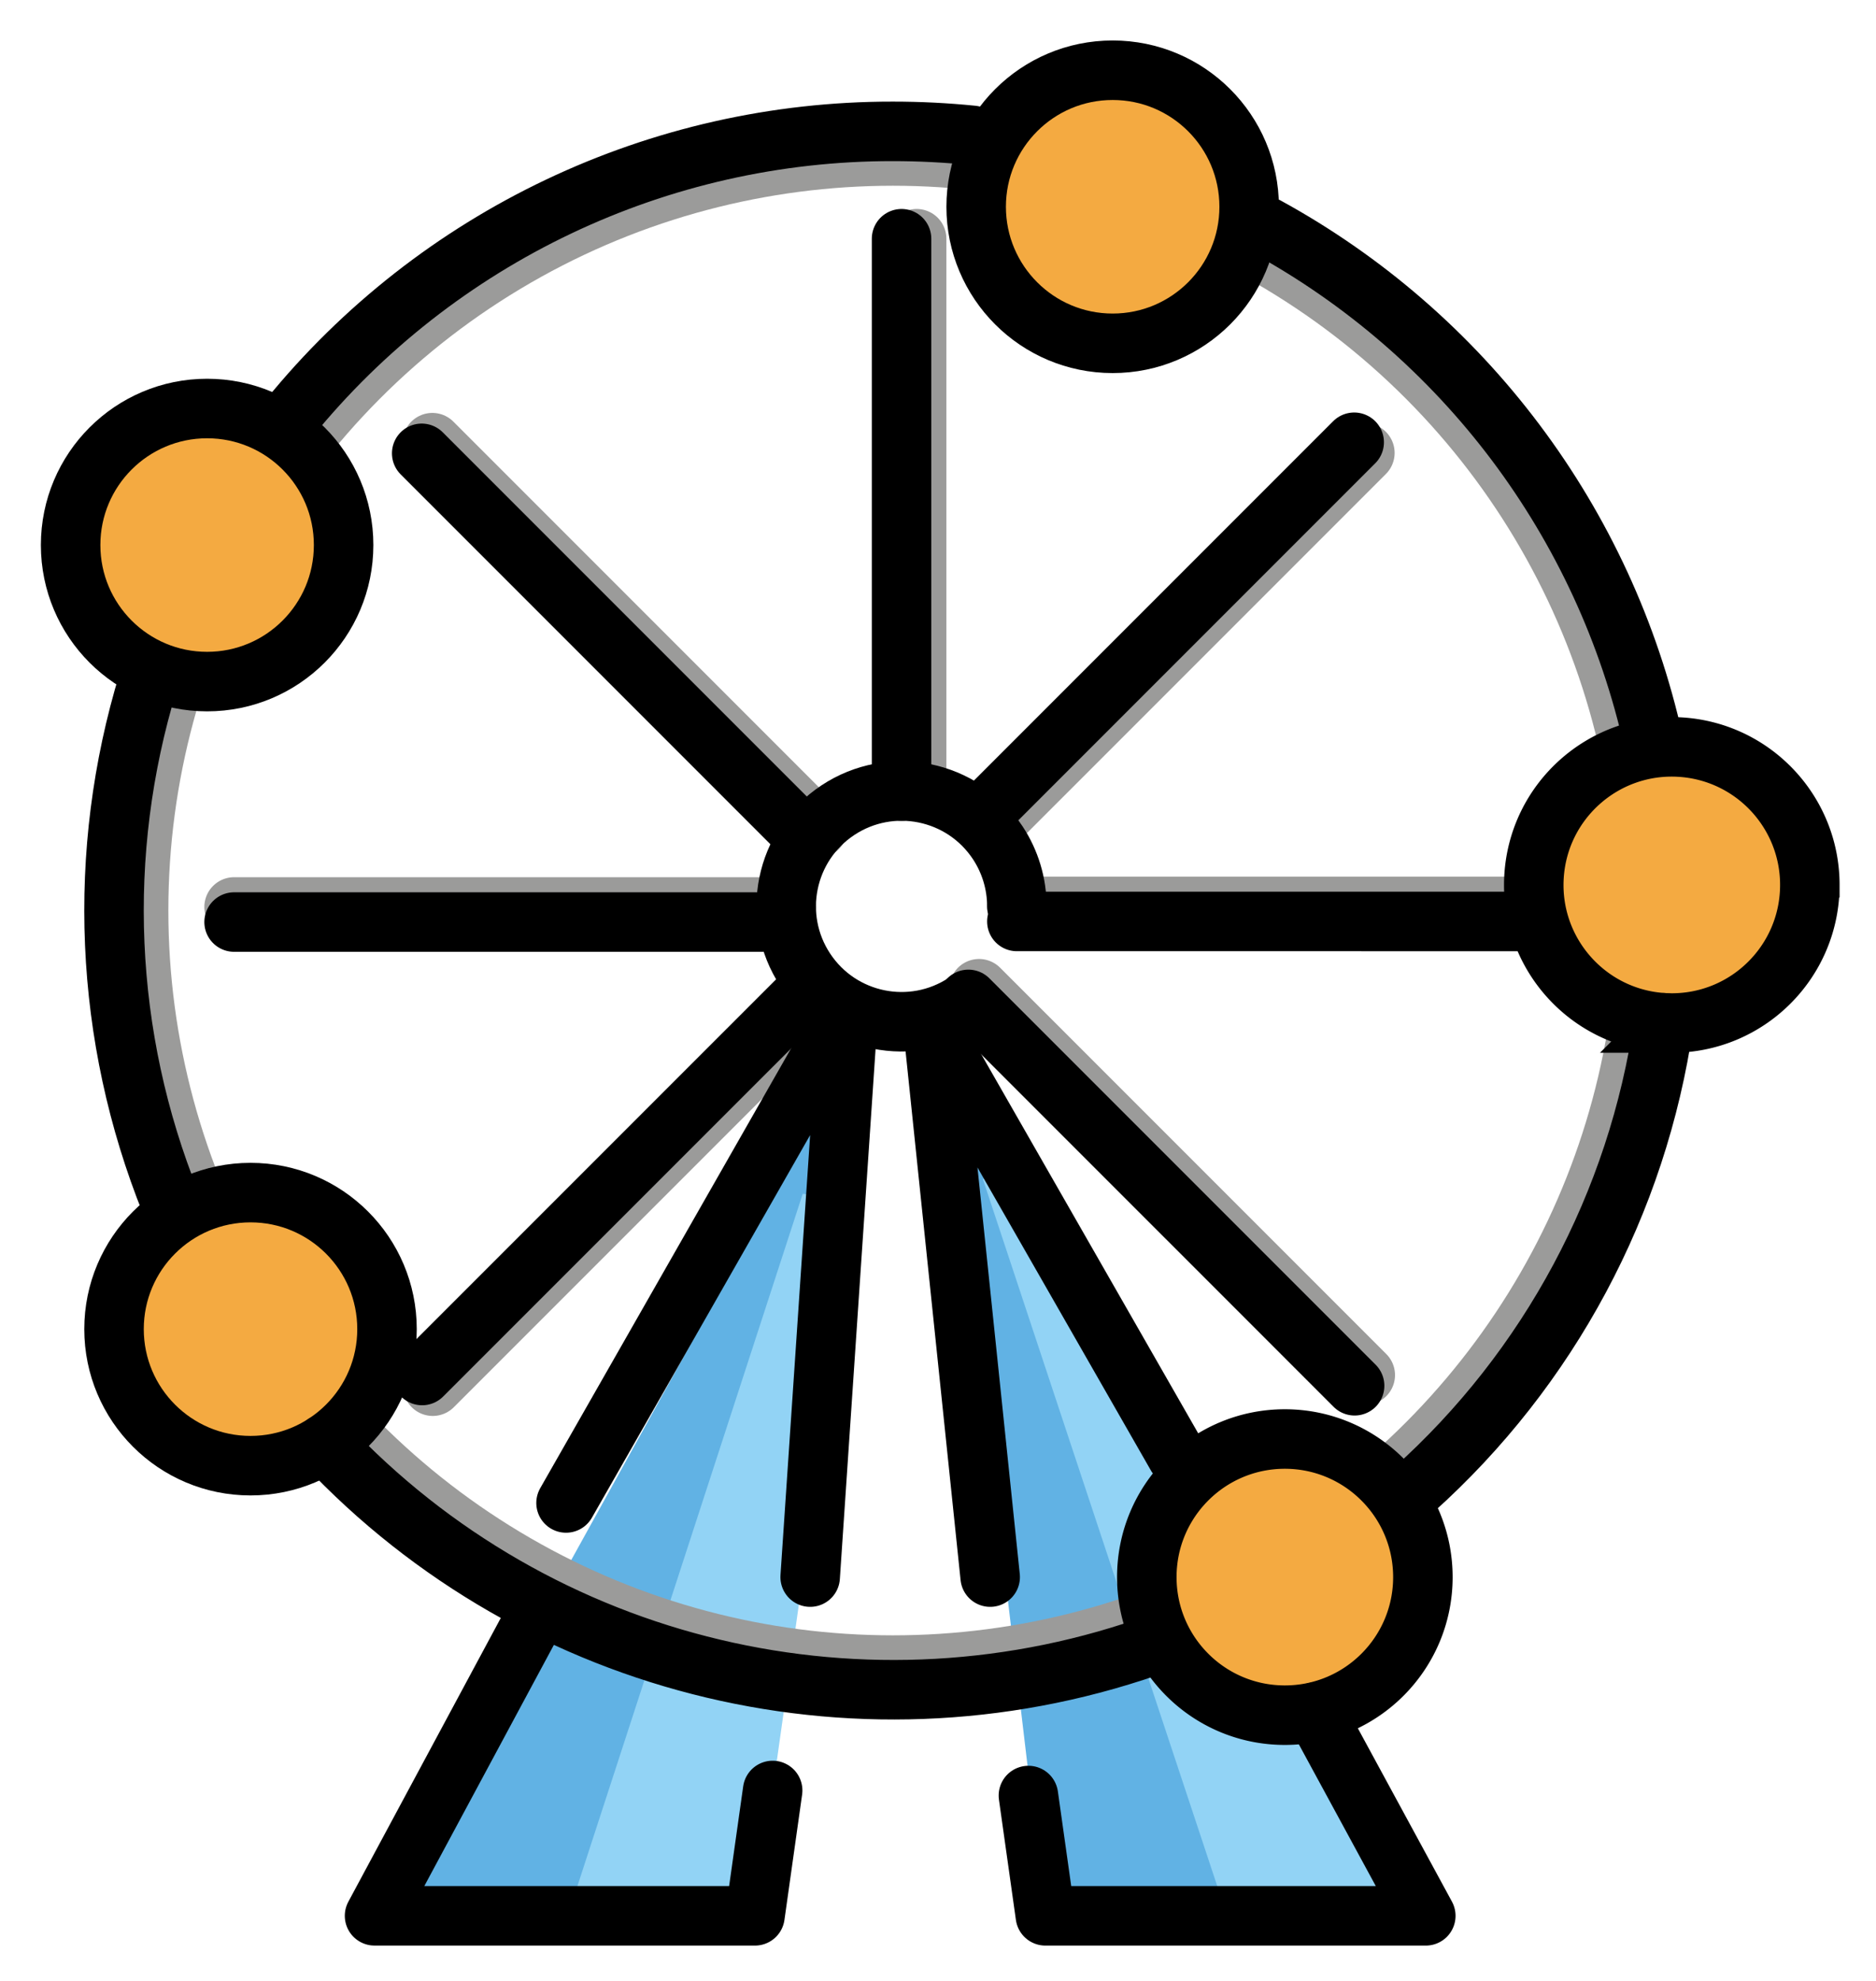 <svg xmlns="http://www.w3.org/2000/svg" role="img" viewBox="4.72 2.47 63.06 66.56"><title>1F3A1.svg</title><path fill="#61b2e4" d="M33.636 37.325L17.31 66.846h12.788l3.538-29.521zm2.75.281l16.261 29.24H39.859l-3.473-29.24z"/><path fill="#92d3f5" d="M46.53 55.464l-7.563-14.071-1.208.699 8.209 24.754h6.679l-5.442-10.127M31.703 42.584L24.001 66.24h6.182l3.304-23.424-1.784-.232z"/><path fill="none" stroke="#9b9b9a" stroke-linecap="round" stroke-linejoin="round" stroke-width="2" d="M38.327 29.961l12.272-12.272m-31.332 31.36L32.36 35.956m24.558-3.029H38.901m11.711 15.749L37.63 35.694m-6.481-2.748h-18.56m19.618-2.647L19.253 17.345m16.279 11.706V10.492"/><circle cx="34.734" cy="33.066" r="24.855" fill="none" stroke="#9b9b9a" stroke-miterlimit="10"/><circle cx="11.682" cy="20.785" r="4.588" fill="#f4aa41"/><circle cx="42.121" cy="9.418" r="4.588" fill="#f4aa41"/><circle cx="60.916" cy="32.206" r="4.64" fill="#f4aa41"/><circle cx="47.91" cy="55.464" r="4.64" fill="#f4aa41"/><circle cx="13.141" cy="47.132" r="4.588" fill="#f4aa41"/><g fill="none" stroke="#000" stroke-width="2"><path stroke-linecap="round" stroke-linejoin="round" d="M31.953 55.464l1.223-18.139m-2.484 25.309l-.594 4.212H17.31l5.268-9.802m10.098-19.719l-8.929 15.648m14.257 2.491l-1.912-18.371m3.197 25.711l.57 4.042h12.788L48.929 60M36.092 37.093l8.184 14.294m16.37-14.549c-.878 6.056-3.854 11.613-8.409 15.7m-4.956-42.457c6.636 3.628 11.383 9.944 13.022 17.327M14.439 16.524c4.968-6.106 12.423-9.648 20.295-9.64.894-0 1.788.045 2.677.135M10.457 42.887c-2.247-5.58-2.514-11.761-.756-17.514M43.763 57.65c-9.864 3.612-20.932.987-28.123-6.67"/><path stroke-linecap="round" stroke-miterlimit="10" d="M37.163 36.16c-1.786 1.181-4.191.691-5.372-1.095-1.181-1.786-.691-4.191 1.095-5.372 1.786-1.181 4.191-.691 5.372 1.095.419.634.643 1.378.643 2.138"/><path stroke-linecap="round" stroke-linejoin="round" d="M37.969 29.602L50.24 17.331M18.909 48.69l13.093-13.092m-.153-4.941L18.895 17.703m31.359 31.332L37.271 36.052m-6.122-2.599h-18.56m43.687-.02H38.901m-3.876-4.382V10.492"/><circle cx="11.682" cy="20.785" r="4.588" stroke-miterlimit="10"/><circle cx="42.121" cy="9.418" r="4.588" stroke-miterlimit="10"/><path stroke-miterlimit="10" d="M65.556 32.206c0 2.563-2.077 4.64-4.64 4.64a4.729 4.729 0 0 1-.27-.008c-2.558-.149-4.511-2.344-4.362-4.902s2.344-4.511 4.902-4.362c2.454.143 4.37 2.175 4.37 4.632v-0zM52.549 55.464c0 2.563-2.077 4.64-4.64 4.64s-4.64-2.077-4.64-4.64 2.077-4.64 4.64-4.64h0c2.562.001 4.639 2.078 4.64 4.64z"/><circle cx="13.141" cy="47.132" r="4.588" stroke-miterlimit="10"/></g></svg>